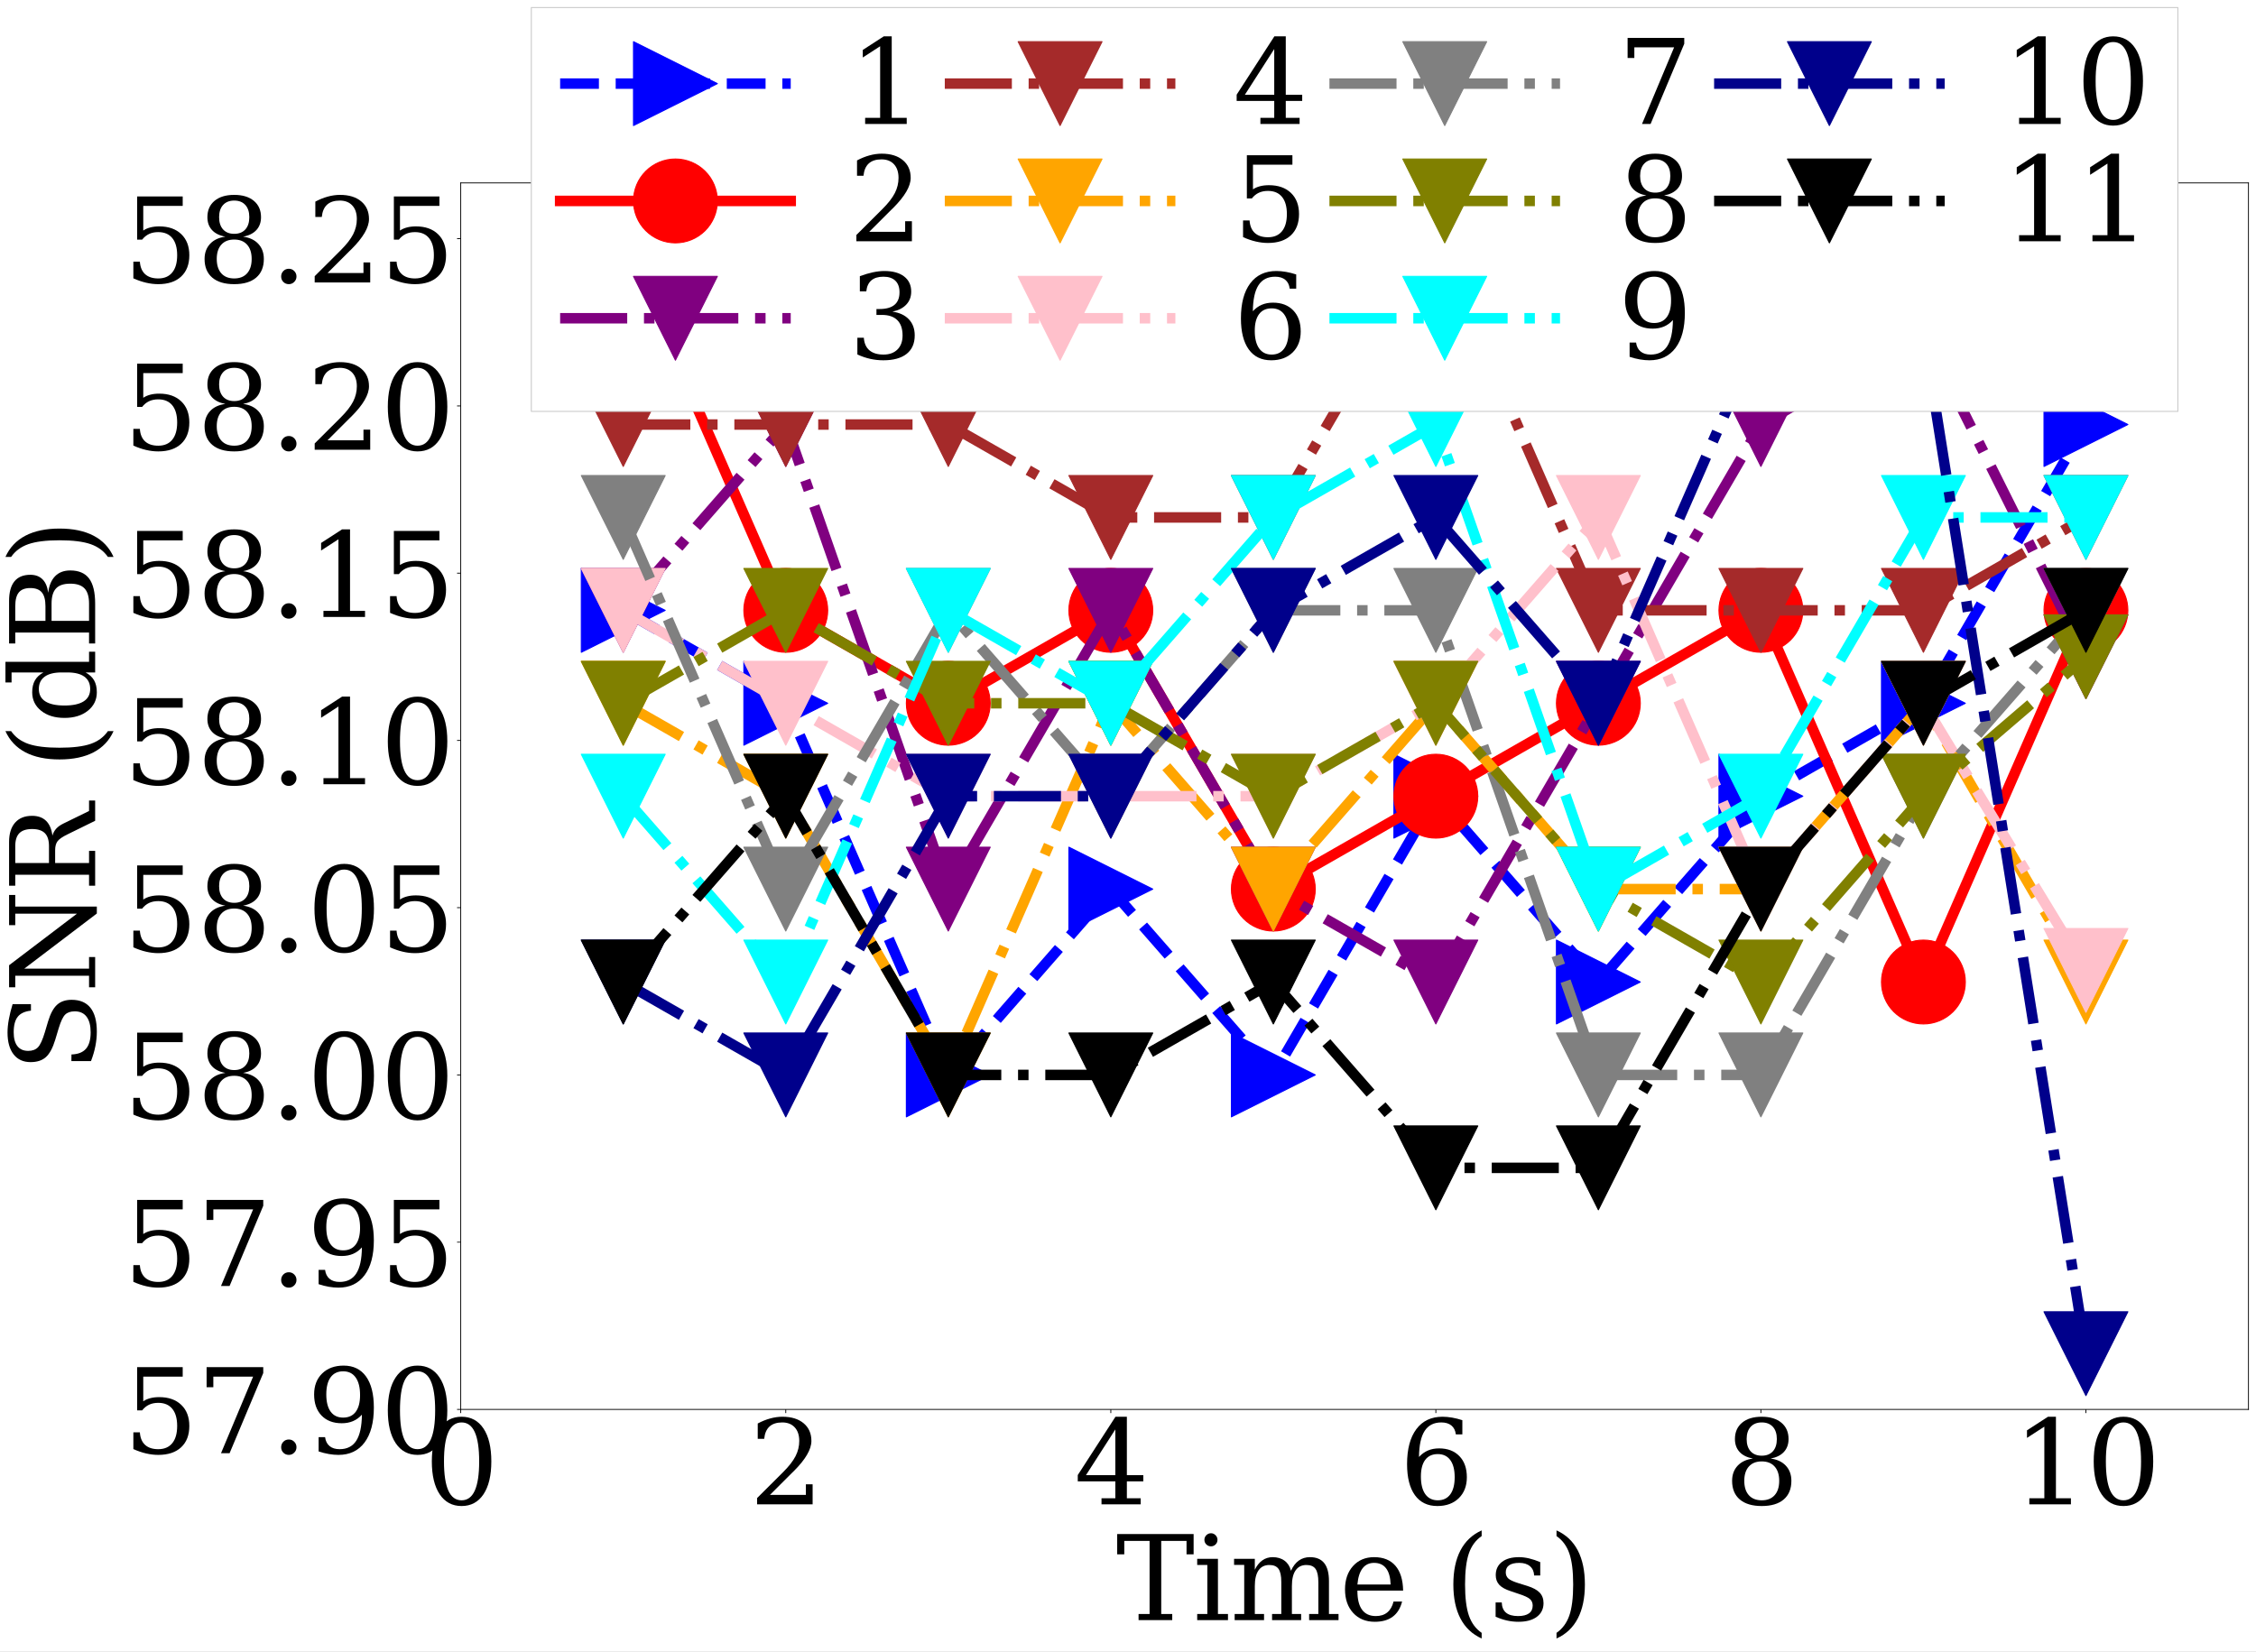 <?xml version="1.0" encoding="utf-8" standalone="no"?>
<!DOCTYPE svg PUBLIC "-//W3C//DTD SVG 1.1//EN"
  "http://www.w3.org/Graphics/SVG/1.1/DTD/svg11.dtd">
<svg xmlns:xlink="http://www.w3.org/1999/xlink" width="2152.384pt" height="1576.045pt" viewBox="0 0 2152.384 1576.045" xmlns="http://www.w3.org/2000/svg" version="1.1">
 <rect x="0" y="0" width="2152.384" height="1576.045" fill="#333333" stroke="none"/>
 <defs>
  <style type="text/css">*{stroke-linejoin: round; stroke-linecap: butt}</style>
 </defs>
 <g id="figure_1">
  <g id="patch_1">
   <path d="M 0 1576.045 
L 2152.384 1576.045 
L 2152.384 0 
L 0 0 
z
" style="fill: #ffffff; stroke: #ffffff; stroke-linejoin: miter"/>
  </g>
  <g id="axes_1">
   <g id="patch_2">
    <path d="M 439.569 1344.927 
L 2145.184 1344.927 
L 2145.184 174.568 
L 439.569 174.568 
z
" style="fill: #ffffff"/>
   </g>
   <g id="matplotlib.axis_1">
    <g id="xtick_1">
     <g id="line2d_1">
      <defs>
       <path id="m74ee9e7c80" d="M 0 0 
L 0 3.5 
" style="stroke: #000000; stroke-width: 0.8"/>
      </defs>
      <g>
       <use xlink:href="#m74ee9e7c80" x="439.569" y="1344.927" style="stroke: #000000; stroke-width: 0.8"/>
      </g>
     </g>
     <g id="text_1">
      <!-- 0 -->
      <g transform="translate(404.575 1435.509) scale(1.1 -1.1)">
       <defs>
        <path id="DejaVuSerif-30" d="M 2034 219 
Q 2513 219 2750 744 
Q 2988 1269 2988 2328 
Q 2988 3391 2750 3916 
Q 2513 4441 2034 4441 
Q 1556 4441 1318 3916 
Q 1081 3391 1081 2328 
Q 1081 1269 1318 744 
Q 1556 219 2034 219 
z
M 2034 -91 
Q 1275 -91 848 546 
Q 422 1184 422 2328 
Q 422 3475 848 4112 
Q 1275 4750 2034 4750 
Q 2797 4750 3222 4112 
Q 3647 3475 3647 2328 
Q 3647 1184 3222 546 
Q 2797 -91 2034 -91 
z
" transform="scale(0.016)"/>
       </defs>
       <use xlink:href="#DejaVuSerif-30"/>
      </g>
     </g>
    </g>
    <g id="xtick_2">
     <g id="line2d_2">
      <g>
       <use xlink:href="#m74ee9e7c80" x="749.681" y="1344.927" style="stroke: #000000; stroke-width: 0.8"/>
      </g>
     </g>
     <g id="text_2">
      <!-- 2 -->
      <g transform="translate(714.687 1435.509) scale(1.1 -1.1)">
       <defs>
        <path id="DejaVuSerif-32" d="M 819 3553 
L 469 3553 
L 469 4384 
Q 803 4563 1142 4656 
Q 1481 4750 1806 4750 
Q 2534 4750 2956 4397 
Q 3378 4044 3378 3438 
Q 3378 2753 2422 1800 
Q 2347 1728 2309 1691 
L 1131 513 
L 3078 513 
L 3078 1088 
L 3444 1088 
L 3444 0 
L 434 0 
L 434 341 
L 1850 1753 
Q 2319 2222 2519 2614 
Q 2719 3006 2719 3438 
Q 2719 3909 2473 4175 
Q 2228 4441 1797 4441 
Q 1350 4441 1106 4219 
Q 863 3997 819 3553 
z
" transform="scale(0.016)"/>
       </defs>
       <use xlink:href="#DejaVuSerif-32"/>
      </g>
     </g>
    </g>
    <g id="xtick_3">
     <g id="line2d_3">
      <g>
       <use xlink:href="#m74ee9e7c80" x="1059.792" y="1344.927" style="stroke: #000000; stroke-width: 0.8"/>
      </g>
     </g>
     <g id="text_3">
      <!-- 4 -->
      <g transform="translate(1024.799 1435.509) scale(1.1 -1.1)">
       <defs>
        <path id="DejaVuSerif-34" d="M 2234 1581 
L 2234 4063 
L 641 1581 
L 2234 1581 
z
M 3609 0 
L 1484 0 
L 1484 331 
L 2234 331 
L 2234 1247 
L 197 1247 
L 197 1588 
L 2241 4750 
L 2859 4750 
L 2859 1581 
L 3750 1581 
L 3750 1247 
L 2859 1247 
L 2859 331 
L 3609 331 
L 3609 0 
z
" transform="scale(0.016)"/>
       </defs>
       <use xlink:href="#DejaVuSerif-34"/>
      </g>
     </g>
    </g>
    <g id="xtick_4">
     <g id="line2d_4">
      <g>
       <use xlink:href="#m74ee9e7c80" x="1369.904" y="1344.927" style="stroke: #000000; stroke-width: 0.8"/>
      </g>
     </g>
     <g id="text_4">
      <!-- 6 -->
      <g transform="translate(1334.91 1435.509) scale(1.1 -1.1)">
       <defs>
        <path id="DejaVuSerif-36" d="M 2094 219 
Q 2534 219 2771 542 
Q 3009 866 3009 1472 
Q 3009 2078 2771 2401 
Q 2534 2725 2094 2725 
Q 1647 2725 1412 2412 
Q 1178 2100 1178 1509 
Q 1178 888 1415 553 
Q 1653 219 2094 219 
z
M 1075 2569 
Q 1288 2803 1556 2918 
Q 1825 3034 2163 3034 
Q 2859 3034 3264 2615 
Q 3669 2197 3669 1472 
Q 3669 763 3233 336 
Q 2797 -91 2069 -91 
Q 1278 -91 853 498 
Q 428 1088 428 2181 
Q 428 3406 931 4078 
Q 1434 4750 2350 4750 
Q 2597 4750 2869 4703 
Q 3141 4656 3425 4563 
L 3425 3794 
L 3072 3794 
Q 3034 4109 2831 4275 
Q 2628 4441 2284 4441 
Q 1678 4441 1381 3981 
Q 1084 3522 1075 2569 
z
" transform="scale(0.016)"/>
       </defs>
       <use xlink:href="#DejaVuSerif-36"/>
      </g>
     </g>
    </g>
    <g id="xtick_5">
     <g id="line2d_5">
      <g>
       <use xlink:href="#m74ee9e7c80" x="1680.016" y="1344.927" style="stroke: #000000; stroke-width: 0.8"/>
      </g>
     </g>
     <g id="text_5">
      <!-- 8 -->
      <g transform="translate(1645.022 1435.509) scale(1.1 -1.1)">
       <defs>
        <path id="DejaVuSerif-38" d="M 2981 1275 
Q 2981 1775 2732 2051 
Q 2484 2328 2034 2328 
Q 1584 2328 1336 2051 
Q 1088 1775 1088 1275 
Q 1088 772 1336 495 
Q 1584 219 2034 219 
Q 2484 219 2732 495 
Q 2981 772 2981 1275 
z
M 2853 3541 
Q 2853 3966 2637 4203 
Q 2422 4441 2034 4441 
Q 1650 4441 1433 4203 
Q 1216 3966 1216 3541 
Q 1216 3113 1433 2875 
Q 1650 2638 2034 2638 
Q 2422 2638 2637 2875 
Q 2853 3113 2853 3541 
z
M 2516 2484 
Q 3047 2413 3344 2092 
Q 3641 1772 3641 1275 
Q 3641 619 3225 264 
Q 2809 -91 2034 -91 
Q 1263 -91 845 264 
Q 428 619 428 1275 
Q 428 1772 725 2092 
Q 1022 2413 1556 2484 
Q 1084 2569 832 2842 
Q 581 3116 581 3541 
Q 581 4103 968 4426 
Q 1356 4750 2034 4750 
Q 2713 4750 3100 4426 
Q 3488 4103 3488 3541 
Q 3488 3116 3236 2842 
Q 2984 2569 2516 2484 
z
" transform="scale(0.016)"/>
       </defs>
       <use xlink:href="#DejaVuSerif-38"/>
      </g>
     </g>
    </g>
    <g id="xtick_6">
     <g id="line2d_6">
      <g>
       <use xlink:href="#m74ee9e7c80" x="1990.128" y="1344.927" style="stroke: #000000; stroke-width: 0.8"/>
      </g>
     </g>
     <g id="text_6">
      <!-- 10 -->
      <g transform="translate(1920.14 1435.509) scale(1.1 -1.1)">
       <defs>
        <path id="DejaVuSerif-31" d="M 909 0 
L 909 331 
L 1722 331 
L 1722 4213 
L 781 3603 
L 781 4013 
L 1919 4750 
L 2350 4750 
L 2350 331 
L 3163 331 
L 3163 0 
L 909 0 
z
" transform="scale(0.016)"/>
       </defs>
       <use xlink:href="#DejaVuSerif-31"/>
       <use xlink:href="#DejaVuSerif-30" x="63.623"/>
      </g>
     </g>
    </g>
    <g id="text_7">
     <!-- Time (s) -->
     <g transform="translate(1064.771 1545.969) scale(1.1 -1.1)">
      <defs>
       <path id="DejaVuSerif-54" d="M 1222 0 
L 1222 331 
L 1819 331 
L 1819 4294 
L 447 4294 
L 447 3566 
L 63 3566 
L 63 4666 
L 4206 4666 
L 4206 3566 
L 3822 3566 
L 3822 4294 
L 2450 4294 
L 2450 331 
L 3047 331 
L 3047 0 
L 1222 0 
z
" transform="scale(0.016)"/>
       <path id="DejaVuSerif-69" d="M 622 4353 
Q 622 4497 726 4603 
Q 831 4709 978 4709 
Q 1122 4709 1226 4603 
Q 1331 4497 1331 4353 
Q 1331 4206 1228 4103 
Q 1125 4000 978 4000 
Q 831 4000 726 4103 
Q 622 4206 622 4353 
z
M 1356 331 
L 1900 331 
L 1900 0 
L 231 0 
L 231 331 
L 781 331 
L 781 2988 
L 231 2988 
L 231 3322 
L 1356 3322 
L 1356 331 
z
" transform="scale(0.016)"/>
       <path id="DejaVuSerif-6d" d="M 3316 2675 
Q 3481 3041 3739 3227 
Q 3997 3413 4341 3413 
Q 4863 3413 5119 3089 
Q 5375 2766 5375 2113 
L 5375 331 
L 5894 331 
L 5894 0 
L 4300 0 
L 4300 331 
L 4800 331 
L 4800 2047 
Q 4800 2556 4650 2772 
Q 4500 2988 4153 2988 
Q 3769 2988 3567 2697 
Q 3366 2406 3366 1850 
L 3366 331 
L 3866 331 
L 3866 0 
L 2291 0 
L 2291 331 
L 2791 331 
L 2791 2069 
Q 2791 2566 2641 2777 
Q 2491 2988 2144 2988 
Q 1759 2988 1557 2697 
Q 1356 2406 1356 1850 
L 1356 331 
L 1856 331 
L 1856 0 
L 263 0 
L 263 331 
L 781 331 
L 781 2994 
L 231 2994 
L 231 3322 
L 1356 3322 
L 1356 2731 
Q 1516 3063 1762 3238 
Q 2009 3413 2322 3413 
Q 2709 3413 2968 3220 
Q 3228 3028 3316 2675 
z
" transform="scale(0.016)"/>
       <path id="DejaVuSerif-65" d="M 3469 1600 
L 991 1600 
L 991 1575 
Q 991 903 1244 561 
Q 1497 219 1991 219 
Q 2369 219 2611 417 
Q 2853 616 2950 1006 
L 3413 1006 
Q 3275 459 2904 184 
Q 2534 -91 1931 -91 
Q 1203 -91 761 389 
Q 319 869 319 1663 
Q 319 2450 753 2931 
Q 1188 3413 1894 3413 
Q 2647 3413 3050 2948 
Q 3453 2484 3469 1600 
z
M 2791 1931 
Q 2772 2513 2545 2808 
Q 2319 3103 1894 3103 
Q 1497 3103 1269 2806 
Q 1041 2509 991 1931 
L 2791 1931 
z
" transform="scale(0.016)"/>
       <path id="DejaVuSerif-20" transform="scale(0.016)"/>
       <path id="DejaVuSerif-28" d="M 2041 -997 
Q 1281 -656 893 83 
Q 506 822 506 1931 
Q 506 3044 893 3783 
Q 1281 4522 2041 4863 
L 2041 4556 
Q 1559 4225 1350 3623 
Q 1141 3022 1141 1931 
Q 1141 844 1350 242 
Q 1559 -359 2041 -691 
L 2041 -997 
z
" transform="scale(0.016)"/>
       <path id="DejaVuSerif-73" d="M 359 184 
L 359 959 
L 691 959 
Q 703 588 923 403 
Q 1144 219 1575 219 
Q 1963 219 2166 364 
Q 2369 509 2369 788 
Q 2369 1006 2220 1140 
Q 2072 1275 1594 1428 
L 1178 1569 
Q 750 1706 558 1912 
Q 366 2119 366 2438 
Q 366 2894 700 3153 
Q 1034 3413 1625 3413 
Q 1888 3413 2178 3344 
Q 2469 3275 2778 3144 
L 2778 2419 
L 2447 2419 
Q 2434 2741 2221 2922 
Q 2009 3103 1644 3103 
Q 1281 3103 1095 2975 
Q 909 2847 909 2591 
Q 909 2381 1050 2254 
Q 1191 2128 1613 1997 
L 2069 1856 
Q 2541 1709 2748 1489 
Q 2956 1269 2956 922 
Q 2956 450 2595 179 
Q 2234 -91 1600 -91 
Q 1278 -91 972 -22 
Q 666 47 359 184 
z
" transform="scale(0.016)"/>
       <path id="DejaVuSerif-29" d="M 453 -997 
L 453 -691 
Q 934 -359 1145 242 
Q 1356 844 1356 1931 
Q 1356 3022 1145 3623 
Q 934 4225 453 4556 
L 453 4863 
Q 1216 4522 1603 3783 
Q 1991 3044 1991 1931 
Q 1991 822 1603 83 
Q 1216 -656 453 -997 
z
" transform="scale(0.016)"/>
      </defs>
      <use xlink:href="#DejaVuSerif-54"/>
      <use xlink:href="#DejaVuSerif-69" x="66.699"/>
      <use xlink:href="#DejaVuSerif-6d" x="98.682"/>
      <use xlink:href="#DejaVuSerif-65" x="193.506"/>
      <use xlink:href="#DejaVuSerif-20" x="252.686"/>
      <use xlink:href="#DejaVuSerif-28" x="284.473"/>
      <use xlink:href="#DejaVuSerif-73" x="323.486"/>
      <use xlink:href="#DejaVuSerif-29" x="374.805"/>
     </g>
    </g>
   </g>
   <g id="matplotlib.axis_2">
    <g id="ytick_1">
     <g id="line2d_7">
      <defs>
       <path id="m3f5ab6caf0" d="M 0 0 
L -3.5 0 
" style="stroke: #000000; stroke-width: 0.8"/>
      </defs>
      <g>
       <use xlink:href="#m3f5ab6caf0" x="439.569" y="1344.927" style="stroke: #000000; stroke-width: 0.8"/>
      </g>
     </g>
     <g id="text_8">
      <!-- 57.90 -->
      <g transform="translate(117.659 1386.718) scale(1.1 -1.1)">
       <defs>
        <path id="DejaVuSerif-35" d="M 3219 4666 
L 3219 4153 
L 1081 4153 
L 1081 2816 
Q 1244 2928 1461 2984 
Q 1678 3041 1947 3041 
Q 2703 3041 3140 2622 
Q 3578 2203 3578 1478 
Q 3578 738 3136 323 
Q 2694 -91 1894 -91 
Q 1572 -91 1234 -12 
Q 897 66 544 225 
L 544 1131 
L 897 1131 
Q 925 688 1179 453 
Q 1434 219 1894 219 
Q 2388 219 2653 544 
Q 2919 869 2919 1478 
Q 2919 2084 2655 2407 
Q 2391 2731 1894 2731 
Q 1613 2731 1398 2631 
Q 1184 2531 1019 2322 
L 750 2322 
L 750 4666 
L 3219 4666 
z
" transform="scale(0.016)"/>
        <path id="DejaVuSerif-37" d="M 3609 4347 
L 1784 0 
L 1319 0 
L 3059 4153 
L 903 4153 
L 903 3578 
L 538 3578 
L 538 4666 
L 3609 4666 
L 3609 4347 
z
" transform="scale(0.016)"/>
        <path id="DejaVuSerif-2e" d="M 603 325 
Q 603 500 722 622 
Q 841 744 1019 744 
Q 1191 744 1312 622 
Q 1434 500 1434 325 
Q 1434 153 1312 31 
Q 1191 -91 1019 -91 
Q 841 -91 722 29 
Q 603 150 603 325 
z
" transform="scale(0.016)"/>
        <path id="DejaVuSerif-39" d="M 2994 2091 
Q 2784 1856 2512 1740 
Q 2241 1625 1900 1625 
Q 1206 1625 804 2044 
Q 403 2463 403 3188 
Q 403 3897 839 4323 
Q 1275 4750 2003 4750 
Q 2794 4750 3217 4161 
Q 3641 3572 3641 2478 
Q 3641 1253 3137 581 
Q 2634 -91 1722 -91 
Q 1475 -91 1203 -44 
Q 931 3 647 97 
L 647 872 
L 997 872 
Q 1038 556 1241 387 
Q 1444 219 1784 219 
Q 2391 219 2687 676 
Q 2984 1134 2994 2091 
z
M 1978 4441 
Q 1534 4441 1298 4117 
Q 1063 3794 1063 3188 
Q 1063 2581 1298 2256 
Q 1534 1931 1978 1931 
Q 2422 1931 2658 2245 
Q 2894 2559 2894 3150 
Q 2894 3772 2656 4106 
Q 2419 4441 1978 4441 
z
" transform="scale(0.016)"/>
       </defs>
       <use xlink:href="#DejaVuSerif-35"/>
       <use xlink:href="#DejaVuSerif-37" x="63.623"/>
       <use xlink:href="#DejaVuSerif-2e" x="127.246"/>
       <use xlink:href="#DejaVuSerif-39" x="159.033"/>
       <use xlink:href="#DejaVuSerif-30" x="222.656"/>
      </g>
     </g>
    </g>
    <g id="ytick_2">
     <g id="line2d_8">
      <g>
       <use xlink:href="#m3f5ab6caf0" x="439.569" y="1185.332" style="stroke: #000000; stroke-width: 0.8"/>
      </g>
     </g>
     <g id="text_9">
      <!-- 57.95 -->
      <g transform="translate(117.659 1227.124) scale(1.1 -1.1)">
       <use xlink:href="#DejaVuSerif-35"/>
       <use xlink:href="#DejaVuSerif-37" x="63.623"/>
       <use xlink:href="#DejaVuSerif-2e" x="127.246"/>
       <use xlink:href="#DejaVuSerif-39" x="159.033"/>
       <use xlink:href="#DejaVuSerif-35" x="222.656"/>
      </g>
     </g>
    </g>
    <g id="ytick_3">
     <g id="line2d_9">
      <g>
       <use xlink:href="#m3f5ab6caf0" x="439.569" y="1025.738" style="stroke: #000000; stroke-width: 0.8"/>
      </g>
     </g>
     <g id="text_10">
      <!-- 58.00 -->
      <g transform="translate(117.659 1067.529) scale(1.1 -1.1)">
       <use xlink:href="#DejaVuSerif-35"/>
       <use xlink:href="#DejaVuSerif-38" x="63.623"/>
       <use xlink:href="#DejaVuSerif-2e" x="127.246"/>
       <use xlink:href="#DejaVuSerif-30" x="159.033"/>
       <use xlink:href="#DejaVuSerif-30" x="222.656"/>
      </g>
     </g>
    </g>
    <g id="ytick_4">
     <g id="line2d_10">
      <g>
       <use xlink:href="#m3f5ab6caf0" x="439.569" y="866.144" style="stroke: #000000; stroke-width: 0.8"/>
      </g>
     </g>
     <g id="text_11">
      <!-- 58.05 -->
      <g transform="translate(117.659 907.935) scale(1.1 -1.1)">
       <use xlink:href="#DejaVuSerif-35"/>
       <use xlink:href="#DejaVuSerif-38" x="63.623"/>
       <use xlink:href="#DejaVuSerif-2e" x="127.246"/>
       <use xlink:href="#DejaVuSerif-30" x="159.033"/>
       <use xlink:href="#DejaVuSerif-35" x="222.656"/>
      </g>
     </g>
    </g>
    <g id="ytick_5">
     <g id="line2d_11">
      <g>
       <use xlink:href="#m3f5ab6caf0" x="439.569" y="706.549" style="stroke: #000000; stroke-width: 0.8"/>
      </g>
     </g>
     <g id="text_12">
      <!-- 58.10 -->
      <g transform="translate(117.659 748.341) scale(1.1 -1.1)">
       <use xlink:href="#DejaVuSerif-35"/>
       <use xlink:href="#DejaVuSerif-38" x="63.623"/>
       <use xlink:href="#DejaVuSerif-2e" x="127.246"/>
       <use xlink:href="#DejaVuSerif-31" x="159.033"/>
       <use xlink:href="#DejaVuSerif-30" x="222.656"/>
      </g>
     </g>
    </g>
    <g id="ytick_6">
     <g id="line2d_12">
      <g>
       <use xlink:href="#m3f5ab6caf0" x="439.569" y="546.955" style="stroke: #000000; stroke-width: 0.8"/>
      </g>
     </g>
     <g id="text_13">
      <!-- 58.15 -->
      <g transform="translate(117.659 588.746) scale(1.1 -1.1)">
       <use xlink:href="#DejaVuSerif-35"/>
       <use xlink:href="#DejaVuSerif-38" x="63.623"/>
       <use xlink:href="#DejaVuSerif-2e" x="127.246"/>
       <use xlink:href="#DejaVuSerif-31" x="159.033"/>
       <use xlink:href="#DejaVuSerif-35" x="222.656"/>
      </g>
     </g>
    </g>
    <g id="ytick_7">
     <g id="line2d_13">
      <g>
       <use xlink:href="#m3f5ab6caf0" x="439.569" y="387.361" style="stroke: #000000; stroke-width: 0.8"/>
      </g>
     </g>
     <g id="text_14">
      <!-- 58.20 -->
      <g transform="translate(117.659 429.152) scale(1.1 -1.1)">
       <use xlink:href="#DejaVuSerif-35"/>
       <use xlink:href="#DejaVuSerif-38" x="63.623"/>
       <use xlink:href="#DejaVuSerif-2e" x="127.246"/>
       <use xlink:href="#DejaVuSerif-32" x="159.033"/>
       <use xlink:href="#DejaVuSerif-30" x="222.656"/>
      </g>
     </g>
    </g>
    <g id="ytick_8">
     <g id="line2d_14">
      <g>
       <use xlink:href="#m3f5ab6caf0" x="439.569" y="227.766" style="stroke: #000000; stroke-width: 0.8"/>
      </g>
     </g>
     <g id="text_15">
      <!-- 58.25 -->
      <g transform="translate(117.659 269.558) scale(1.1 -1.1)">
       <use xlink:href="#DejaVuSerif-35"/>
       <use xlink:href="#DejaVuSerif-38" x="63.623"/>
       <use xlink:href="#DejaVuSerif-2e" x="127.246"/>
       <use xlink:href="#DejaVuSerif-32" x="159.033"/>
       <use xlink:href="#DejaVuSerif-35" x="222.656"/>
      </g>
     </g>
    </g>
    <g id="text_16">
     <!-- SNR (dB) -->
     <g transform="translate(90.783 1022.983) rotate(-90) scale(1.1 -1.1)">
      <defs>
       <path id="DejaVuSerif-53" d="M 594 225 
L 594 1288 
L 953 1284 
Q 969 753 1261 498 
Q 1553 244 2150 244 
Q 2706 244 2998 464 
Q 3291 684 3291 1106 
Q 3291 1444 3114 1625 
Q 2938 1806 2369 1978 
L 1753 2163 
Q 1084 2366 811 2669 
Q 538 2972 538 3500 
Q 538 4094 959 4422 
Q 1381 4750 2144 4750 
Q 2469 4750 2856 4679 
Q 3244 4609 3681 4475 
L 3681 3481 
L 3328 3481 
Q 3275 3975 2998 4195 
Q 2722 4416 2156 4416 
Q 1663 4416 1405 4214 
Q 1147 4013 1147 3628 
Q 1147 3294 1340 3103 
Q 1534 2913 2163 2725 
L 2741 2553 
Q 3375 2363 3645 2067 
Q 3916 1772 3916 1275 
Q 3916 597 3481 253 
Q 3047 -91 2188 -91 
Q 1803 -91 1404 -12 
Q 1006 66 594 225 
z
" transform="scale(0.016)"/>
       <path id="DejaVuSerif-4e" d="M 313 0 
L 313 331 
L 941 331 
L 941 4331 
L 313 4331 
L 313 4666 
L 1509 4666 
L 4306 984 
L 4306 4331 
L 3681 4331 
L 3681 4666 
L 5319 4666 
L 5319 4331 
L 4691 4331 
L 4691 -91 
L 4313 -91 
L 1325 3841 
L 1325 331 
L 1953 331 
L 1953 0 
L 313 0 
z
" transform="scale(0.016)"/>
       <path id="DejaVuSerif-52" d="M 3066 2316 
Q 3284 2256 3442 2114 
Q 3600 1972 3725 1716 
L 4403 331 
L 4972 331 
L 4972 0 
L 3872 0 
L 3144 1484 
Q 2934 1916 2759 2042 
Q 2584 2169 2278 2169 
L 1581 2169 
L 1581 331 
L 2241 331 
L 2241 0 
L 353 0 
L 353 331 
L 947 331 
L 947 4331 
L 353 4331 
L 353 4666 
L 2719 4666 
Q 3400 4666 3770 4341 
Q 4141 4016 4141 3419 
Q 4141 2938 3870 2661 
Q 3600 2384 3066 2316 
z
M 1581 2503 
L 2503 2503 
Q 2975 2503 3200 2726 
Q 3425 2950 3425 3419 
Q 3425 3888 3200 4109 
Q 2975 4331 2503 4331 
L 1581 4331 
L 1581 2503 
z
" transform="scale(0.016)"/>
       <path id="DejaVuSerif-64" d="M 3359 331 
L 3909 331 
L 3909 0 
L 2784 0 
L 2784 519 
Q 2616 206 2355 57 
Q 2094 -91 1709 -91 
Q 1097 -91 708 395 
Q 319 881 319 1663 
Q 319 2444 706 2928 
Q 1094 3413 1709 3413 
Q 2094 3413 2355 3264 
Q 2616 3116 2784 2803 
L 2784 4531 
L 2241 4531 
L 2241 4863 
L 3359 4863 
L 3359 331 
z
M 2784 1497 
L 2784 1825 
Q 2784 2422 2554 2737 
Q 2325 3053 1888 3053 
Q 1444 3053 1217 2703 
Q 991 2353 991 1663 
Q 991 975 1217 622 
Q 1444 269 1888 269 
Q 2325 269 2554 583 
Q 2784 897 2784 1497 
z
" transform="scale(0.016)"/>
       <path id="DejaVuSerif-42" d="M 1581 331 
L 2516 331 
Q 3078 331 3337 575 
Q 3597 819 3597 1350 
Q 3597 1878 3339 2120 
Q 3081 2363 2516 2363 
L 1581 2363 
L 1581 331 
z
M 1581 2694 
L 2375 2694 
Q 2888 2694 3123 2891 
Q 3359 3088 3359 3513 
Q 3359 3941 3123 4136 
Q 2888 4331 2375 4331 
L 1581 4331 
L 1581 2694 
z
M 353 0 
L 353 331 
L 947 331 
L 947 4331 
L 353 4331 
L 353 4666 
L 2656 4666 
Q 3363 4666 3720 4377 
Q 4078 4088 4078 3513 
Q 4078 3097 3829 2850 
Q 3581 2603 3103 2547 
Q 3697 2472 4005 2167 
Q 4313 1863 4313 1350 
Q 4313 656 3875 328 
Q 3438 0 2509 0 
L 353 0 
z
" transform="scale(0.016)"/>
      </defs>
      <use xlink:href="#DejaVuSerif-53"/>
      <use xlink:href="#DejaVuSerif-4e" x="68.506"/>
      <use xlink:href="#DejaVuSerif-52" x="156.006"/>
      <use xlink:href="#DejaVuSerif-20" x="231.299"/>
      <use xlink:href="#DejaVuSerif-28" x="263.086"/>
      <use xlink:href="#DejaVuSerif-64" x="302.1"/>
      <use xlink:href="#DejaVuSerif-42" x="366.113"/>
      <use xlink:href="#DejaVuSerif-29" x="439.6"/>
     </g>
    </g>
   </g>
   <g id="line2d_15">
    <path d="M 594.625 582.42 
L 749.681 671.084 
L 904.736 1025.738 
L 1059.792 848.411 
L 1214.848 1025.738 
L 1369.904 759.747 
L 1524.96 937.074 
L 1680.016 759.747 
L 1835.072 671.084 
L 1990.128 405.093 
" clip-path="url(#p28b9e07a39)" style="fill: none; stroke-dasharray: 37,16; stroke-dashoffset: 0; stroke: #0000ff; stroke-width: 10"/>
    <defs>
     <path id="mb198192088" d="M 40 0 
L -40 -40 
L -40 40 
z
" style="stroke: #0000ff; stroke-linejoin: miter"/>
    </defs>
    <g clip-path="url(#p28b9e07a39)">
     <use xlink:href="#mb198192088" x="594.625" y="582.42" style="fill: #0000ff; stroke: #0000ff; stroke-linejoin: miter"/>
     <use xlink:href="#mb198192088" x="749.681" y="671.084" style="fill: #0000ff; stroke: #0000ff; stroke-linejoin: miter"/>
     <use xlink:href="#mb198192088" x="904.736" y="1025.738" style="fill: #0000ff; stroke: #0000ff; stroke-linejoin: miter"/>
     <use xlink:href="#mb198192088" x="1059.792" y="848.411" style="fill: #0000ff; stroke: #0000ff; stroke-linejoin: miter"/>
     <use xlink:href="#mb198192088" x="1214.848" y="1025.738" style="fill: #0000ff; stroke: #0000ff; stroke-linejoin: miter"/>
     <use xlink:href="#mb198192088" x="1369.904" y="759.747" style="fill: #0000ff; stroke: #0000ff; stroke-linejoin: miter"/>
     <use xlink:href="#mb198192088" x="1524.96" y="937.074" style="fill: #0000ff; stroke: #0000ff; stroke-linejoin: miter"/>
     <use xlink:href="#mb198192088" x="1680.016" y="759.747" style="fill: #0000ff; stroke: #0000ff; stroke-linejoin: miter"/>
     <use xlink:href="#mb198192088" x="1835.072" y="671.084" style="fill: #0000ff; stroke: #0000ff; stroke-linejoin: miter"/>
     <use xlink:href="#mb198192088" x="1990.128" y="405.093" style="fill: #0000ff; stroke: #0000ff; stroke-linejoin: miter"/>
    </g>
   </g>
   <g id="line2d_16">
    <path d="M 594.625 227.766 
L 749.681 582.42 
L 904.736 671.084 
L 1059.792 582.42 
L 1214.848 848.411 
L 1369.904 759.747 
L 1524.96 671.084 
L 1680.016 582.42 
L 1835.072 937.074 
L 1990.128 582.42 
" clip-path="url(#p28b9e07a39)" style="fill: none; stroke: #ff0000; stroke-width: 10; stroke-linecap: square"/>
    <defs>
     <path id="m5da0a9d6cc" d="M 0 40 
C 10.608 40 20.783 35.785 28.284 28.284 
C 35.785 20.783 40 10.608 40 0 
C 40 -10.608 35.785 -20.783 28.284 -28.284 
C 20.783 -35.785 10.608 -40 0 -40 
C -10.608 -40 -20.783 -35.785 -28.284 -28.284 
C -35.785 -20.783 -40 -10.608 -40 0 
C -40 10.608 -35.785 20.783 -28.284 28.284 
C -20.783 35.785 -10.608 40 0 40 
z
" style="stroke: #ff0000"/>
    </defs>
    <g clip-path="url(#p28b9e07a39)">
     <use xlink:href="#m5da0a9d6cc" x="594.625" y="227.766" style="fill: #ff0000; stroke: #ff0000"/>
     <use xlink:href="#m5da0a9d6cc" x="749.681" y="582.42" style="fill: #ff0000; stroke: #ff0000"/>
     <use xlink:href="#m5da0a9d6cc" x="904.736" y="671.084" style="fill: #ff0000; stroke: #ff0000"/>
     <use xlink:href="#m5da0a9d6cc" x="1059.792" y="582.42" style="fill: #ff0000; stroke: #ff0000"/>
     <use xlink:href="#m5da0a9d6cc" x="1214.848" y="848.411" style="fill: #ff0000; stroke: #ff0000"/>
     <use xlink:href="#m5da0a9d6cc" x="1369.904" y="759.747" style="fill: #ff0000; stroke: #ff0000"/>
     <use xlink:href="#m5da0a9d6cc" x="1524.96" y="671.084" style="fill: #ff0000; stroke: #ff0000"/>
     <use xlink:href="#m5da0a9d6cc" x="1680.016" y="582.42" style="fill: #ff0000; stroke: #ff0000"/>
     <use xlink:href="#m5da0a9d6cc" x="1835.072" y="937.074" style="fill: #ff0000; stroke: #ff0000"/>
     <use xlink:href="#m5da0a9d6cc" x="1990.128" y="582.42" style="fill: #ff0000; stroke: #ff0000"/>
    </g>
   </g>
   <g id="line2d_17">
    <path d="M 594.625 582.42 
L 749.681 405.093 
L 904.736 848.411 
L 1059.792 582.42 
L 1214.848 848.411 
L 1369.904 937.074 
L 1524.96 671.084 
L 1680.016 405.093 
L 1835.072 316.43 
L 1990.128 626.752 
" clip-path="url(#p28b9e07a39)" style="fill: none; stroke-dasharray: 64,16,10,16; stroke-dashoffset: 0; stroke: #800080; stroke-width: 10"/>
    <defs>
     <path id="m70ece7d66f" d="M -0 40 
L 40 -40 
L -40 -40 
z
" style="stroke: #800080; stroke-linejoin: miter"/>
    </defs>
    <g clip-path="url(#p28b9e07a39)">
     <use xlink:href="#m70ece7d66f" x="594.625" y="582.42" style="fill: #800080; stroke: #800080; stroke-linejoin: miter"/>
     <use xlink:href="#m70ece7d66f" x="749.681" y="405.093" style="fill: #800080; stroke: #800080; stroke-linejoin: miter"/>
     <use xlink:href="#m70ece7d66f" x="904.736" y="848.411" style="fill: #800080; stroke: #800080; stroke-linejoin: miter"/>
     <use xlink:href="#m70ece7d66f" x="1059.792" y="582.42" style="fill: #800080; stroke: #800080; stroke-linejoin: miter"/>
     <use xlink:href="#m70ece7d66f" x="1214.848" y="848.411" style="fill: #800080; stroke: #800080; stroke-linejoin: miter"/>
     <use xlink:href="#m70ece7d66f" x="1369.904" y="937.074" style="fill: #800080; stroke: #800080; stroke-linejoin: miter"/>
     <use xlink:href="#m70ece7d66f" x="1524.96" y="671.084" style="fill: #800080; stroke: #800080; stroke-linejoin: miter"/>
     <use xlink:href="#m70ece7d66f" x="1680.016" y="405.093" style="fill: #800080; stroke: #800080; stroke-linejoin: miter"/>
     <use xlink:href="#m70ece7d66f" x="1835.072" y="316.43" style="fill: #800080; stroke: #800080; stroke-linejoin: miter"/>
     <use xlink:href="#m70ece7d66f" x="1990.128" y="626.752" style="fill: #800080; stroke: #800080; stroke-linejoin: miter"/>
    </g>
   </g>
   <g id="line2d_18">
    <path d="M 594.625 405.093 
L 749.681 405.093 
L 904.736 405.093 
L 1059.792 493.757 
L 1214.848 493.757 
L 1369.904 227.766 
L 1524.96 582.42 
L 1680.016 582.42 
L 1835.072 582.42 
L 1990.128 493.757 
" clip-path="url(#p28b9e07a39)" style="fill: none; stroke-dasharray: 64,16,10,16; stroke-dashoffset: 0; stroke: #a52a2a; stroke-width: 10"/>
    <defs>
     <path id="m67ae139821" d="M -0 40 
L 40 -40 
L -40 -40 
z
" style="stroke: #a52a2a; stroke-linejoin: miter"/>
    </defs>
    <g clip-path="url(#p28b9e07a39)">
     <use xlink:href="#m67ae139821" x="594.625" y="405.093" style="fill: #a52a2a; stroke: #a52a2a; stroke-linejoin: miter"/>
     <use xlink:href="#m67ae139821" x="749.681" y="405.093" style="fill: #a52a2a; stroke: #a52a2a; stroke-linejoin: miter"/>
     <use xlink:href="#m67ae139821" x="904.736" y="405.093" style="fill: #a52a2a; stroke: #a52a2a; stroke-linejoin: miter"/>
     <use xlink:href="#m67ae139821" x="1059.792" y="493.757" style="fill: #a52a2a; stroke: #a52a2a; stroke-linejoin: miter"/>
     <use xlink:href="#m67ae139821" x="1214.848" y="493.757" style="fill: #a52a2a; stroke: #a52a2a; stroke-linejoin: miter"/>
     <use xlink:href="#m67ae139821" x="1369.904" y="227.766" style="fill: #a52a2a; stroke: #a52a2a; stroke-linejoin: miter"/>
     <use xlink:href="#m67ae139821" x="1524.96" y="582.42" style="fill: #a52a2a; stroke: #a52a2a; stroke-linejoin: miter"/>
     <use xlink:href="#m67ae139821" x="1680.016" y="582.42" style="fill: #a52a2a; stroke: #a52a2a; stroke-linejoin: miter"/>
     <use xlink:href="#m67ae139821" x="1835.072" y="582.42" style="fill: #a52a2a; stroke: #a52a2a; stroke-linejoin: miter"/>
     <use xlink:href="#m67ae139821" x="1990.128" y="493.757" style="fill: #a52a2a; stroke: #a52a2a; stroke-linejoin: miter"/>
    </g>
   </g>
   <g id="line2d_19">
    <path d="M 594.625 671.084 
L 749.681 759.747 
L 904.736 1025.738 
L 1059.792 671.084 
L 1214.848 848.411 
L 1369.904 671.084 
L 1524.96 848.411 
L 1680.016 848.411 
L 1835.072 671.084 
L 1990.128 937.074 
" clip-path="url(#p28b9e07a39)" style="fill: none; stroke-dasharray: 64,16,10,16; stroke-dashoffset: 0; stroke: #ffa500; stroke-width: 10"/>
    <defs>
     <path id="mf45286abc2" d="M -0 40 
L 40 -40 
L -40 -40 
z
" style="stroke: #ffa500; stroke-linejoin: miter"/>
    </defs>
    <g clip-path="url(#p28b9e07a39)">
     <use xlink:href="#mf45286abc2" x="594.625" y="671.084" style="fill: #ffa500; stroke: #ffa500; stroke-linejoin: miter"/>
     <use xlink:href="#mf45286abc2" x="749.681" y="759.747" style="fill: #ffa500; stroke: #ffa500; stroke-linejoin: miter"/>
     <use xlink:href="#mf45286abc2" x="904.736" y="1025.738" style="fill: #ffa500; stroke: #ffa500; stroke-linejoin: miter"/>
     <use xlink:href="#mf45286abc2" x="1059.792" y="671.084" style="fill: #ffa500; stroke: #ffa500; stroke-linejoin: miter"/>
     <use xlink:href="#mf45286abc2" x="1214.848" y="848.411" style="fill: #ffa500; stroke: #ffa500; stroke-linejoin: miter"/>
     <use xlink:href="#mf45286abc2" x="1369.904" y="671.084" style="fill: #ffa500; stroke: #ffa500; stroke-linejoin: miter"/>
     <use xlink:href="#mf45286abc2" x="1524.96" y="848.411" style="fill: #ffa500; stroke: #ffa500; stroke-linejoin: miter"/>
     <use xlink:href="#mf45286abc2" x="1680.016" y="848.411" style="fill: #ffa500; stroke: #ffa500; stroke-linejoin: miter"/>
     <use xlink:href="#mf45286abc2" x="1835.072" y="671.084" style="fill: #ffa500; stroke: #ffa500; stroke-linejoin: miter"/>
     <use xlink:href="#mf45286abc2" x="1990.128" y="937.074" style="fill: #ffa500; stroke: #ffa500; stroke-linejoin: miter"/>
    </g>
   </g>
   <g id="line2d_20">
    <path d="M 594.625 582.42 
L 749.681 671.084 
L 904.736 759.747 
L 1059.792 759.747 
L 1214.848 759.747 
L 1369.904 671.084 
L 1524.96 493.757 
L 1680.016 848.411 
L 1835.072 671.084 
L 1990.128 925.991 
" clip-path="url(#p28b9e07a39)" style="fill: none; stroke-dasharray: 64,16,10,16; stroke-dashoffset: 0; stroke: #ffc0cb; stroke-width: 10"/>
    <defs>
     <path id="mf31789ca6d" d="M -0 40 
L 40 -40 
L -40 -40 
z
" style="stroke: #ffc0cb; stroke-linejoin: miter"/>
    </defs>
    <g clip-path="url(#p28b9e07a39)">
     <use xlink:href="#mf31789ca6d" x="594.625" y="582.42" style="fill: #ffc0cb; stroke: #ffc0cb; stroke-linejoin: miter"/>
     <use xlink:href="#mf31789ca6d" x="749.681" y="671.084" style="fill: #ffc0cb; stroke: #ffc0cb; stroke-linejoin: miter"/>
     <use xlink:href="#mf31789ca6d" x="904.736" y="759.747" style="fill: #ffc0cb; stroke: #ffc0cb; stroke-linejoin: miter"/>
     <use xlink:href="#mf31789ca6d" x="1059.792" y="759.747" style="fill: #ffc0cb; stroke: #ffc0cb; stroke-linejoin: miter"/>
     <use xlink:href="#mf31789ca6d" x="1214.848" y="759.747" style="fill: #ffc0cb; stroke: #ffc0cb; stroke-linejoin: miter"/>
     <use xlink:href="#mf31789ca6d" x="1369.904" y="671.084" style="fill: #ffc0cb; stroke: #ffc0cb; stroke-linejoin: miter"/>
     <use xlink:href="#mf31789ca6d" x="1524.96" y="493.757" style="fill: #ffc0cb; stroke: #ffc0cb; stroke-linejoin: miter"/>
     <use xlink:href="#mf31789ca6d" x="1680.016" y="848.411" style="fill: #ffc0cb; stroke: #ffc0cb; stroke-linejoin: miter"/>
     <use xlink:href="#mf31789ca6d" x="1835.072" y="671.084" style="fill: #ffc0cb; stroke: #ffc0cb; stroke-linejoin: miter"/>
     <use xlink:href="#mf31789ca6d" x="1990.128" y="925.991" style="fill: #ffc0cb; stroke: #ffc0cb; stroke-linejoin: miter"/>
    </g>
   </g>
   <g id="line2d_21">
    <path d="M 594.625 493.757 
L 749.681 848.411 
L 904.736 582.42 
L 1059.792 759.747 
L 1214.848 582.42 
L 1369.904 582.42 
L 1524.96 1025.738 
L 1680.016 1025.738 
L 1835.072 759.747 
L 1990.128 582.42 
" clip-path="url(#p28b9e07a39)" style="fill: none; stroke-dasharray: 64,16,10,16; stroke-dashoffset: 0; stroke: #808080; stroke-width: 10"/>
    <defs>
     <path id="m9cfcc63f7f" d="M -0 40 
L 40 -40 
L -40 -40 
z
" style="stroke: #808080; stroke-linejoin: miter"/>
    </defs>
    <g clip-path="url(#p28b9e07a39)">
     <use xlink:href="#m9cfcc63f7f" x="594.625" y="493.757" style="fill: #808080; stroke: #808080; stroke-linejoin: miter"/>
     <use xlink:href="#m9cfcc63f7f" x="749.681" y="848.411" style="fill: #808080; stroke: #808080; stroke-linejoin: miter"/>
     <use xlink:href="#m9cfcc63f7f" x="904.736" y="582.42" style="fill: #808080; stroke: #808080; stroke-linejoin: miter"/>
     <use xlink:href="#m9cfcc63f7f" x="1059.792" y="759.747" style="fill: #808080; stroke: #808080; stroke-linejoin: miter"/>
     <use xlink:href="#m9cfcc63f7f" x="1214.848" y="582.42" style="fill: #808080; stroke: #808080; stroke-linejoin: miter"/>
     <use xlink:href="#m9cfcc63f7f" x="1369.904" y="582.42" style="fill: #808080; stroke: #808080; stroke-linejoin: miter"/>
     <use xlink:href="#m9cfcc63f7f" x="1524.96" y="1025.738" style="fill: #808080; stroke: #808080; stroke-linejoin: miter"/>
     <use xlink:href="#m9cfcc63f7f" x="1680.016" y="1025.738" style="fill: #808080; stroke: #808080; stroke-linejoin: miter"/>
     <use xlink:href="#m9cfcc63f7f" x="1835.072" y="759.747" style="fill: #808080; stroke: #808080; stroke-linejoin: miter"/>
     <use xlink:href="#m9cfcc63f7f" x="1990.128" y="582.42" style="fill: #808080; stroke: #808080; stroke-linejoin: miter"/>
    </g>
   </g>
   <g id="line2d_22">
    <path d="M 594.625 671.084 
L 749.681 582.42 
L 904.736 671.084 
L 1059.792 671.084 
L 1214.848 759.747 
L 1369.904 671.084 
L 1524.96 848.411 
L 1680.016 937.074 
L 1835.072 759.747 
L 1990.128 626.752 
" clip-path="url(#p28b9e07a39)" style="fill: none; stroke-dasharray: 64,16,10,16; stroke-dashoffset: 0; stroke: #808000; stroke-width: 10"/>
    <defs>
     <path id="md0b6b73632" d="M -0 40 
L 40 -40 
L -40 -40 
z
" style="stroke: #808000; stroke-linejoin: miter"/>
    </defs>
    <g clip-path="url(#p28b9e07a39)">
     <use xlink:href="#md0b6b73632" x="594.625" y="671.084" style="fill: #808000; stroke: #808000; stroke-linejoin: miter"/>
     <use xlink:href="#md0b6b73632" x="749.681" y="582.42" style="fill: #808000; stroke: #808000; stroke-linejoin: miter"/>
     <use xlink:href="#md0b6b73632" x="904.736" y="671.084" style="fill: #808000; stroke: #808000; stroke-linejoin: miter"/>
     <use xlink:href="#md0b6b73632" x="1059.792" y="671.084" style="fill: #808000; stroke: #808000; stroke-linejoin: miter"/>
     <use xlink:href="#md0b6b73632" x="1214.848" y="759.747" style="fill: #808000; stroke: #808000; stroke-linejoin: miter"/>
     <use xlink:href="#md0b6b73632" x="1369.904" y="671.084" style="fill: #808000; stroke: #808000; stroke-linejoin: miter"/>
     <use xlink:href="#md0b6b73632" x="1524.96" y="848.411" style="fill: #808000; stroke: #808000; stroke-linejoin: miter"/>
     <use xlink:href="#md0b6b73632" x="1680.016" y="937.074" style="fill: #808000; stroke: #808000; stroke-linejoin: miter"/>
     <use xlink:href="#md0b6b73632" x="1835.072" y="759.747" style="fill: #808000; stroke: #808000; stroke-linejoin: miter"/>
     <use xlink:href="#md0b6b73632" x="1990.128" y="626.752" style="fill: #808000; stroke: #808000; stroke-linejoin: miter"/>
    </g>
   </g>
   <g id="line2d_23">
    <path d="M 594.625 759.747 
L 749.681 937.074 
L 904.736 582.42 
L 1059.792 671.084 
L 1214.848 493.757 
L 1369.904 405.093 
L 1524.96 848.411 
L 1680.016 759.747 
L 1835.072 493.757 
L 1990.128 493.757 
" clip-path="url(#p28b9e07a39)" style="fill: none; stroke-dasharray: 64,16,10,16; stroke-dashoffset: 0; stroke: #00ffff; stroke-width: 10"/>
    <defs>
     <path id="m11b878f9b3" d="M -0 40 
L 40 -40 
L -40 -40 
z
" style="stroke: #00ffff; stroke-linejoin: miter"/>
    </defs>
    <g clip-path="url(#p28b9e07a39)">
     <use xlink:href="#m11b878f9b3" x="594.625" y="759.747" style="fill: #00ffff; stroke: #00ffff; stroke-linejoin: miter"/>
     <use xlink:href="#m11b878f9b3" x="749.681" y="937.074" style="fill: #00ffff; stroke: #00ffff; stroke-linejoin: miter"/>
     <use xlink:href="#m11b878f9b3" x="904.736" y="582.42" style="fill: #00ffff; stroke: #00ffff; stroke-linejoin: miter"/>
     <use xlink:href="#m11b878f9b3" x="1059.792" y="671.084" style="fill: #00ffff; stroke: #00ffff; stroke-linejoin: miter"/>
     <use xlink:href="#m11b878f9b3" x="1214.848" y="493.757" style="fill: #00ffff; stroke: #00ffff; stroke-linejoin: miter"/>
     <use xlink:href="#m11b878f9b3" x="1369.904" y="405.093" style="fill: #00ffff; stroke: #00ffff; stroke-linejoin: miter"/>
     <use xlink:href="#m11b878f9b3" x="1524.96" y="848.411" style="fill: #00ffff; stroke: #00ffff; stroke-linejoin: miter"/>
     <use xlink:href="#m11b878f9b3" x="1680.016" y="759.747" style="fill: #00ffff; stroke: #00ffff; stroke-linejoin: miter"/>
     <use xlink:href="#m11b878f9b3" x="1835.072" y="493.757" style="fill: #00ffff; stroke: #00ffff; stroke-linejoin: miter"/>
     <use xlink:href="#m11b878f9b3" x="1990.128" y="493.757" style="fill: #00ffff; stroke: #00ffff; stroke-linejoin: miter"/>
    </g>
   </g>
   <g id="line2d_24">
    <path d="M 594.625 937.074 
L 749.681 1025.738 
L 904.736 759.747 
L 1059.792 759.747 
L 1214.848 582.42 
L 1369.904 493.757 
L 1524.96 671.084 
L 1680.016 316.43 
L 1835.072 316.43 
L 1990.128 1291.728 
" clip-path="url(#p28b9e07a39)" style="fill: none; stroke-dasharray: 64,16,10,16; stroke-dashoffset: 0; stroke: #00008b; stroke-width: 10"/>
    <defs>
     <path id="m5d881ecd78" d="M -0 40 
L 40 -40 
L -40 -40 
z
" style="stroke: #00008b; stroke-linejoin: miter"/>
    </defs>
    <g clip-path="url(#p28b9e07a39)">
     <use xlink:href="#m5d881ecd78" x="594.625" y="937.074" style="fill: #00008b; stroke: #00008b; stroke-linejoin: miter"/>
     <use xlink:href="#m5d881ecd78" x="749.681" y="1025.738" style="fill: #00008b; stroke: #00008b; stroke-linejoin: miter"/>
     <use xlink:href="#m5d881ecd78" x="904.736" y="759.747" style="fill: #00008b; stroke: #00008b; stroke-linejoin: miter"/>
     <use xlink:href="#m5d881ecd78" x="1059.792" y="759.747" style="fill: #00008b; stroke: #00008b; stroke-linejoin: miter"/>
     <use xlink:href="#m5d881ecd78" x="1214.848" y="582.42" style="fill: #00008b; stroke: #00008b; stroke-linejoin: miter"/>
     <use xlink:href="#m5d881ecd78" x="1369.904" y="493.757" style="fill: #00008b; stroke: #00008b; stroke-linejoin: miter"/>
     <use xlink:href="#m5d881ecd78" x="1524.96" y="671.084" style="fill: #00008b; stroke: #00008b; stroke-linejoin: miter"/>
     <use xlink:href="#m5d881ecd78" x="1680.016" y="316.43" style="fill: #00008b; stroke: #00008b; stroke-linejoin: miter"/>
     <use xlink:href="#m5d881ecd78" x="1835.072" y="316.43" style="fill: #00008b; stroke: #00008b; stroke-linejoin: miter"/>
     <use xlink:href="#m5d881ecd78" x="1990.128" y="1291.728" style="fill: #00008b; stroke: #00008b; stroke-linejoin: miter"/>
    </g>
   </g>
   <g id="line2d_25">
    <path d="M 594.625 937.074 
L 749.681 759.747 
L 904.736 1025.738 
L 1059.792 1025.738 
L 1214.848 937.074 
L 1369.904 1114.401 
L 1524.96 1114.401 
L 1680.016 848.411 
L 1835.072 671.084 
L 1990.128 582.42 
" clip-path="url(#p28b9e07a39)" style="fill: none; stroke-dasharray: 64,16,10,16; stroke-dashoffset: 0; stroke: #000000; stroke-width: 10"/>
    <defs>
     <path id="mb8dd296785" d="M -0 40 
L 40 -40 
L -40 -40 
z
" style="stroke: #000000; stroke-linejoin: miter"/>
    </defs>
    <g clip-path="url(#p28b9e07a39)">
     <use xlink:href="#mb8dd296785" x="594.625" y="937.074" style="stroke: #000000; stroke-linejoin: miter"/>
     <use xlink:href="#mb8dd296785" x="749.681" y="759.747" style="stroke: #000000; stroke-linejoin: miter"/>
     <use xlink:href="#mb8dd296785" x="904.736" y="1025.738" style="stroke: #000000; stroke-linejoin: miter"/>
     <use xlink:href="#mb8dd296785" x="1059.792" y="1025.738" style="stroke: #000000; stroke-linejoin: miter"/>
     <use xlink:href="#mb8dd296785" x="1214.848" y="937.074" style="stroke: #000000; stroke-linejoin: miter"/>
     <use xlink:href="#mb8dd296785" x="1369.904" y="1114.401" style="stroke: #000000; stroke-linejoin: miter"/>
     <use xlink:href="#mb8dd296785" x="1524.96" y="1114.401" style="stroke: #000000; stroke-linejoin: miter"/>
     <use xlink:href="#mb8dd296785" x="1680.016" y="848.411" style="stroke: #000000; stroke-linejoin: miter"/>
     <use xlink:href="#mb8dd296785" x="1835.072" y="671.084" style="stroke: #000000; stroke-linejoin: miter"/>
     <use xlink:href="#mb8dd296785" x="1990.128" y="582.42" style="stroke: #000000; stroke-linejoin: miter"/>
    </g>
   </g>
   <g id="patch_3">
    <path d="M 439.569 1344.927 
L 439.569 174.568 
" style="fill: none; stroke: #000000; stroke-width: 0.8; stroke-linejoin: miter; stroke-linecap: square"/>
   </g>
   <g id="patch_4">
    <path d="M 2145.184 1344.927 
L 2145.184 174.568 
" style="fill: none; stroke: #000000; stroke-width: 0.8; stroke-linejoin: miter; stroke-linecap: square"/>
   </g>
   <g id="patch_5">
    <path d="M 439.569 1344.927 
L 2145.184 1344.927 
" style="fill: none; stroke: #000000; stroke-width: 0.8; stroke-linejoin: miter; stroke-linecap: square"/>
   </g>
   <g id="patch_6">
    <path d="M 439.569 174.568 
L 2145.184 174.568 
" style="fill: none; stroke: #000000; stroke-width: 0.8; stroke-linejoin: miter; stroke-linecap: square"/>
   </g>
   <g id="legend_1">
    <g id="patch_7">
     <path d="M 506.908 392.578 
L 2077.845 392.578 
L 2077.845 7.2 
L 506.908 7.2 
z
" style="fill: #ffffff; stroke: #cccccc; stroke-linejoin: miter"/>
    </g>
    <g id="line2d_26">
     <path d="M 534.408 79.783 
L 644.408 79.783 
L 754.408 79.783 
" style="fill: none; stroke-dasharray: 37,16; stroke-dashoffset: 0; stroke: #0000ff; stroke-width: 10"/>
     <g>
      <use xlink:href="#mb198192088" x="644.408" y="79.783" style="fill: #0000ff; stroke: #0000ff; stroke-linejoin: miter"/>
     </g>
    </g>
    <g id="text_17">
     <!-- 1 -->
     <g transform="translate(809.408 118.283) scale(1.1 -1.1)">
      <use xlink:href="#DejaVuSerif-31"/>
     </g>
    </g>
    <g id="line2d_27">
     <path d="M 534.408 191.742 
L 644.408 191.742 
L 754.408 191.742 
" style="fill: none; stroke: #ff0000; stroke-width: 10; stroke-linecap: square"/>
     <g>
      <use xlink:href="#m5da0a9d6cc" x="644.408" y="191.742" style="fill: #ff0000; stroke: #ff0000"/>
     </g>
    </g>
    <g id="text_18">
     <!-- 2 -->
     <g transform="translate(809.408 230.242) scale(1.1 -1.1)">
      <use xlink:href="#DejaVuSerif-32"/>
     </g>
    </g>
    <g id="line2d_28">
     <path d="M 534.408 303.702 
L 644.408 303.702 
L 754.408 303.702 
" style="fill: none; stroke-dasharray: 64,16,10,16; stroke-dashoffset: 0; stroke: #800080; stroke-width: 10"/>
     <g>
      <use xlink:href="#m70ece7d66f" x="644.408" y="303.702" style="fill: #800080; stroke: #800080; stroke-linejoin: miter"/>
     </g>
    </g>
    <g id="text_19">
     <!-- 3 -->
     <g transform="translate(809.408 342.202) scale(1.1 -1.1)">
      <defs>
       <path id="DejaVuSerif-33" d="M 622 4469 
Q 988 4606 1323 4678 
Q 1659 4750 1953 4750 
Q 2638 4750 3022 4454 
Q 3406 4159 3406 3634 
Q 3406 3213 3140 2930 
Q 2875 2647 2388 2547 
Q 2963 2466 3280 2130 
Q 3597 1794 3597 1259 
Q 3597 606 3158 257 
Q 2719 -91 1894 -91 
Q 1528 -91 1179 -12 
Q 831 66 488 225 
L 488 1131 
L 838 1131 
Q 869 681 1141 450 
Q 1413 219 1906 219 
Q 2384 219 2661 495 
Q 2938 772 2938 1253 
Q 2938 1803 2653 2086 
Q 2369 2369 1819 2369 
L 1522 2369 
L 1522 2688 
L 1678 2688 
Q 2225 2688 2498 2914 
Q 2772 3141 2772 3597 
Q 2772 4006 2547 4223 
Q 2322 4441 1900 4441 
Q 1478 4441 1245 4241 
Q 1013 4041 972 3647 
L 622 3647 
L 622 4469 
z
" transform="scale(0.016)"/>
      </defs>
      <use xlink:href="#DejaVuSerif-33"/>
     </g>
    </g>
    <g id="line2d_29">
     <path d="M 901.395 79.783 
L 1011.395 79.783 
L 1121.395 79.783 
" style="fill: none; stroke-dasharray: 64,16,10,16; stroke-dashoffset: 0; stroke: #a52a2a; stroke-width: 10"/>
     <g>
      <use xlink:href="#m67ae139821" x="1011.395" y="79.783" style="fill: #a52a2a; stroke: #a52a2a; stroke-linejoin: miter"/>
     </g>
    </g>
    <g id="text_20">
     <!-- 4 -->
     <g transform="translate(1176.395 118.283) scale(1.1 -1.1)">
      <use xlink:href="#DejaVuSerif-34"/>
     </g>
    </g>
    <g id="line2d_30">
     <path d="M 901.395 191.742 
L 1011.395 191.742 
L 1121.395 191.742 
" style="fill: none; stroke-dasharray: 64,16,10,16; stroke-dashoffset: 0; stroke: #ffa500; stroke-width: 10"/>
     <g>
      <use xlink:href="#mf45286abc2" x="1011.395" y="191.742" style="fill: #ffa500; stroke: #ffa500; stroke-linejoin: miter"/>
     </g>
    </g>
    <g id="text_21">
     <!-- 5 -->
     <g transform="translate(1176.395 230.242) scale(1.1 -1.1)">
      <use xlink:href="#DejaVuSerif-35"/>
     </g>
    </g>
    <g id="line2d_31">
     <path d="M 901.395 303.702 
L 1011.395 303.702 
L 1121.395 303.702 
" style="fill: none; stroke-dasharray: 64,16,10,16; stroke-dashoffset: 0; stroke: #ffc0cb; stroke-width: 10"/>
     <g>
      <use xlink:href="#mf31789ca6d" x="1011.395" y="303.702" style="fill: #ffc0cb; stroke: #ffc0cb; stroke-linejoin: miter"/>
     </g>
    </g>
    <g id="text_22">
     <!-- 6 -->
     <g transform="translate(1176.395 342.202) scale(1.1 -1.1)">
      <use xlink:href="#DejaVuSerif-36"/>
     </g>
    </g>
    <g id="line2d_32">
     <path d="M 1268.382 79.783 
L 1378.382 79.783 
L 1488.382 79.783 
" style="fill: none; stroke-dasharray: 64,16,10,16; stroke-dashoffset: 0; stroke: #808080; stroke-width: 10"/>
     <g>
      <use xlink:href="#m9cfcc63f7f" x="1378.382" y="79.783" style="fill: #808080; stroke: #808080; stroke-linejoin: miter"/>
     </g>
    </g>
    <g id="text_23">
     <!-- 7 -->
     <g transform="translate(1543.382 118.283) scale(1.1 -1.1)">
      <use xlink:href="#DejaVuSerif-37"/>
     </g>
    </g>
    <g id="line2d_33">
     <path d="M 1268.382 191.742 
L 1378.382 191.742 
L 1488.382 191.742 
" style="fill: none; stroke-dasharray: 64,16,10,16; stroke-dashoffset: 0; stroke: #808000; stroke-width: 10"/>
     <g>
      <use xlink:href="#md0b6b73632" x="1378.382" y="191.742" style="fill: #808000; stroke: #808000; stroke-linejoin: miter"/>
     </g>
    </g>
    <g id="text_24">
     <!-- 8 -->
     <g transform="translate(1543.382 230.242) scale(1.1 -1.1)">
      <use xlink:href="#DejaVuSerif-38"/>
     </g>
    </g>
    <g id="line2d_34">
     <path d="M 1268.382 303.702 
L 1378.382 303.702 
L 1488.382 303.702 
" style="fill: none; stroke-dasharray: 64,16,10,16; stroke-dashoffset: 0; stroke: #00ffff; stroke-width: 10"/>
     <g>
      <use xlink:href="#m11b878f9b3" x="1378.382" y="303.702" style="fill: #00ffff; stroke: #00ffff; stroke-linejoin: miter"/>
     </g>
    </g>
    <g id="text_25">
     <!-- 9 -->
     <g transform="translate(1543.382 342.202) scale(1.1 -1.1)">
      <use xlink:href="#DejaVuSerif-39"/>
     </g>
    </g>
    <g id="line2d_35">
     <path d="M 1635.37 79.783 
L 1745.37 79.783 
L 1855.37 79.783 
" style="fill: none; stroke-dasharray: 64,16,10,16; stroke-dashoffset: 0; stroke: #00008b; stroke-width: 10"/>
     <g>
      <use xlink:href="#m5d881ecd78" x="1745.37" y="79.783" style="fill: #00008b; stroke: #00008b; stroke-linejoin: miter"/>
     </g>
    </g>
    <g id="text_26">
     <!-- 10 -->
     <g transform="translate(1910.37 118.283) scale(1.1 -1.1)">
      <use xlink:href="#DejaVuSerif-31"/>
      <use xlink:href="#DejaVuSerif-30" x="63.623"/>
     </g>
    </g>
    <g id="line2d_36">
     <path d="M 1635.37 191.742 
L 1745.37 191.742 
L 1855.37 191.742 
" style="fill: none; stroke-dasharray: 64,16,10,16; stroke-dashoffset: 0; stroke: #000000; stroke-width: 10"/>
     <g>
      <use xlink:href="#mb8dd296785" x="1745.37" y="191.742" style="stroke: #000000; stroke-linejoin: miter"/>
     </g>
    </g>
    <g id="text_27">
     <!-- 11 -->
     <g transform="translate(1910.37 230.242) scale(1.1 -1.1)">
      <use xlink:href="#DejaVuSerif-31"/>
      <use xlink:href="#DejaVuSerif-31" x="63.623"/>
     </g>
    </g>
   </g>
  </g>
 </g>
 <defs>
  <clipPath id="p28b9e07a39">
   <rect x="439.569" y="174.568" width="1705.615" height="1170.358"/>
  </clipPath>
 </defs>
</svg>
